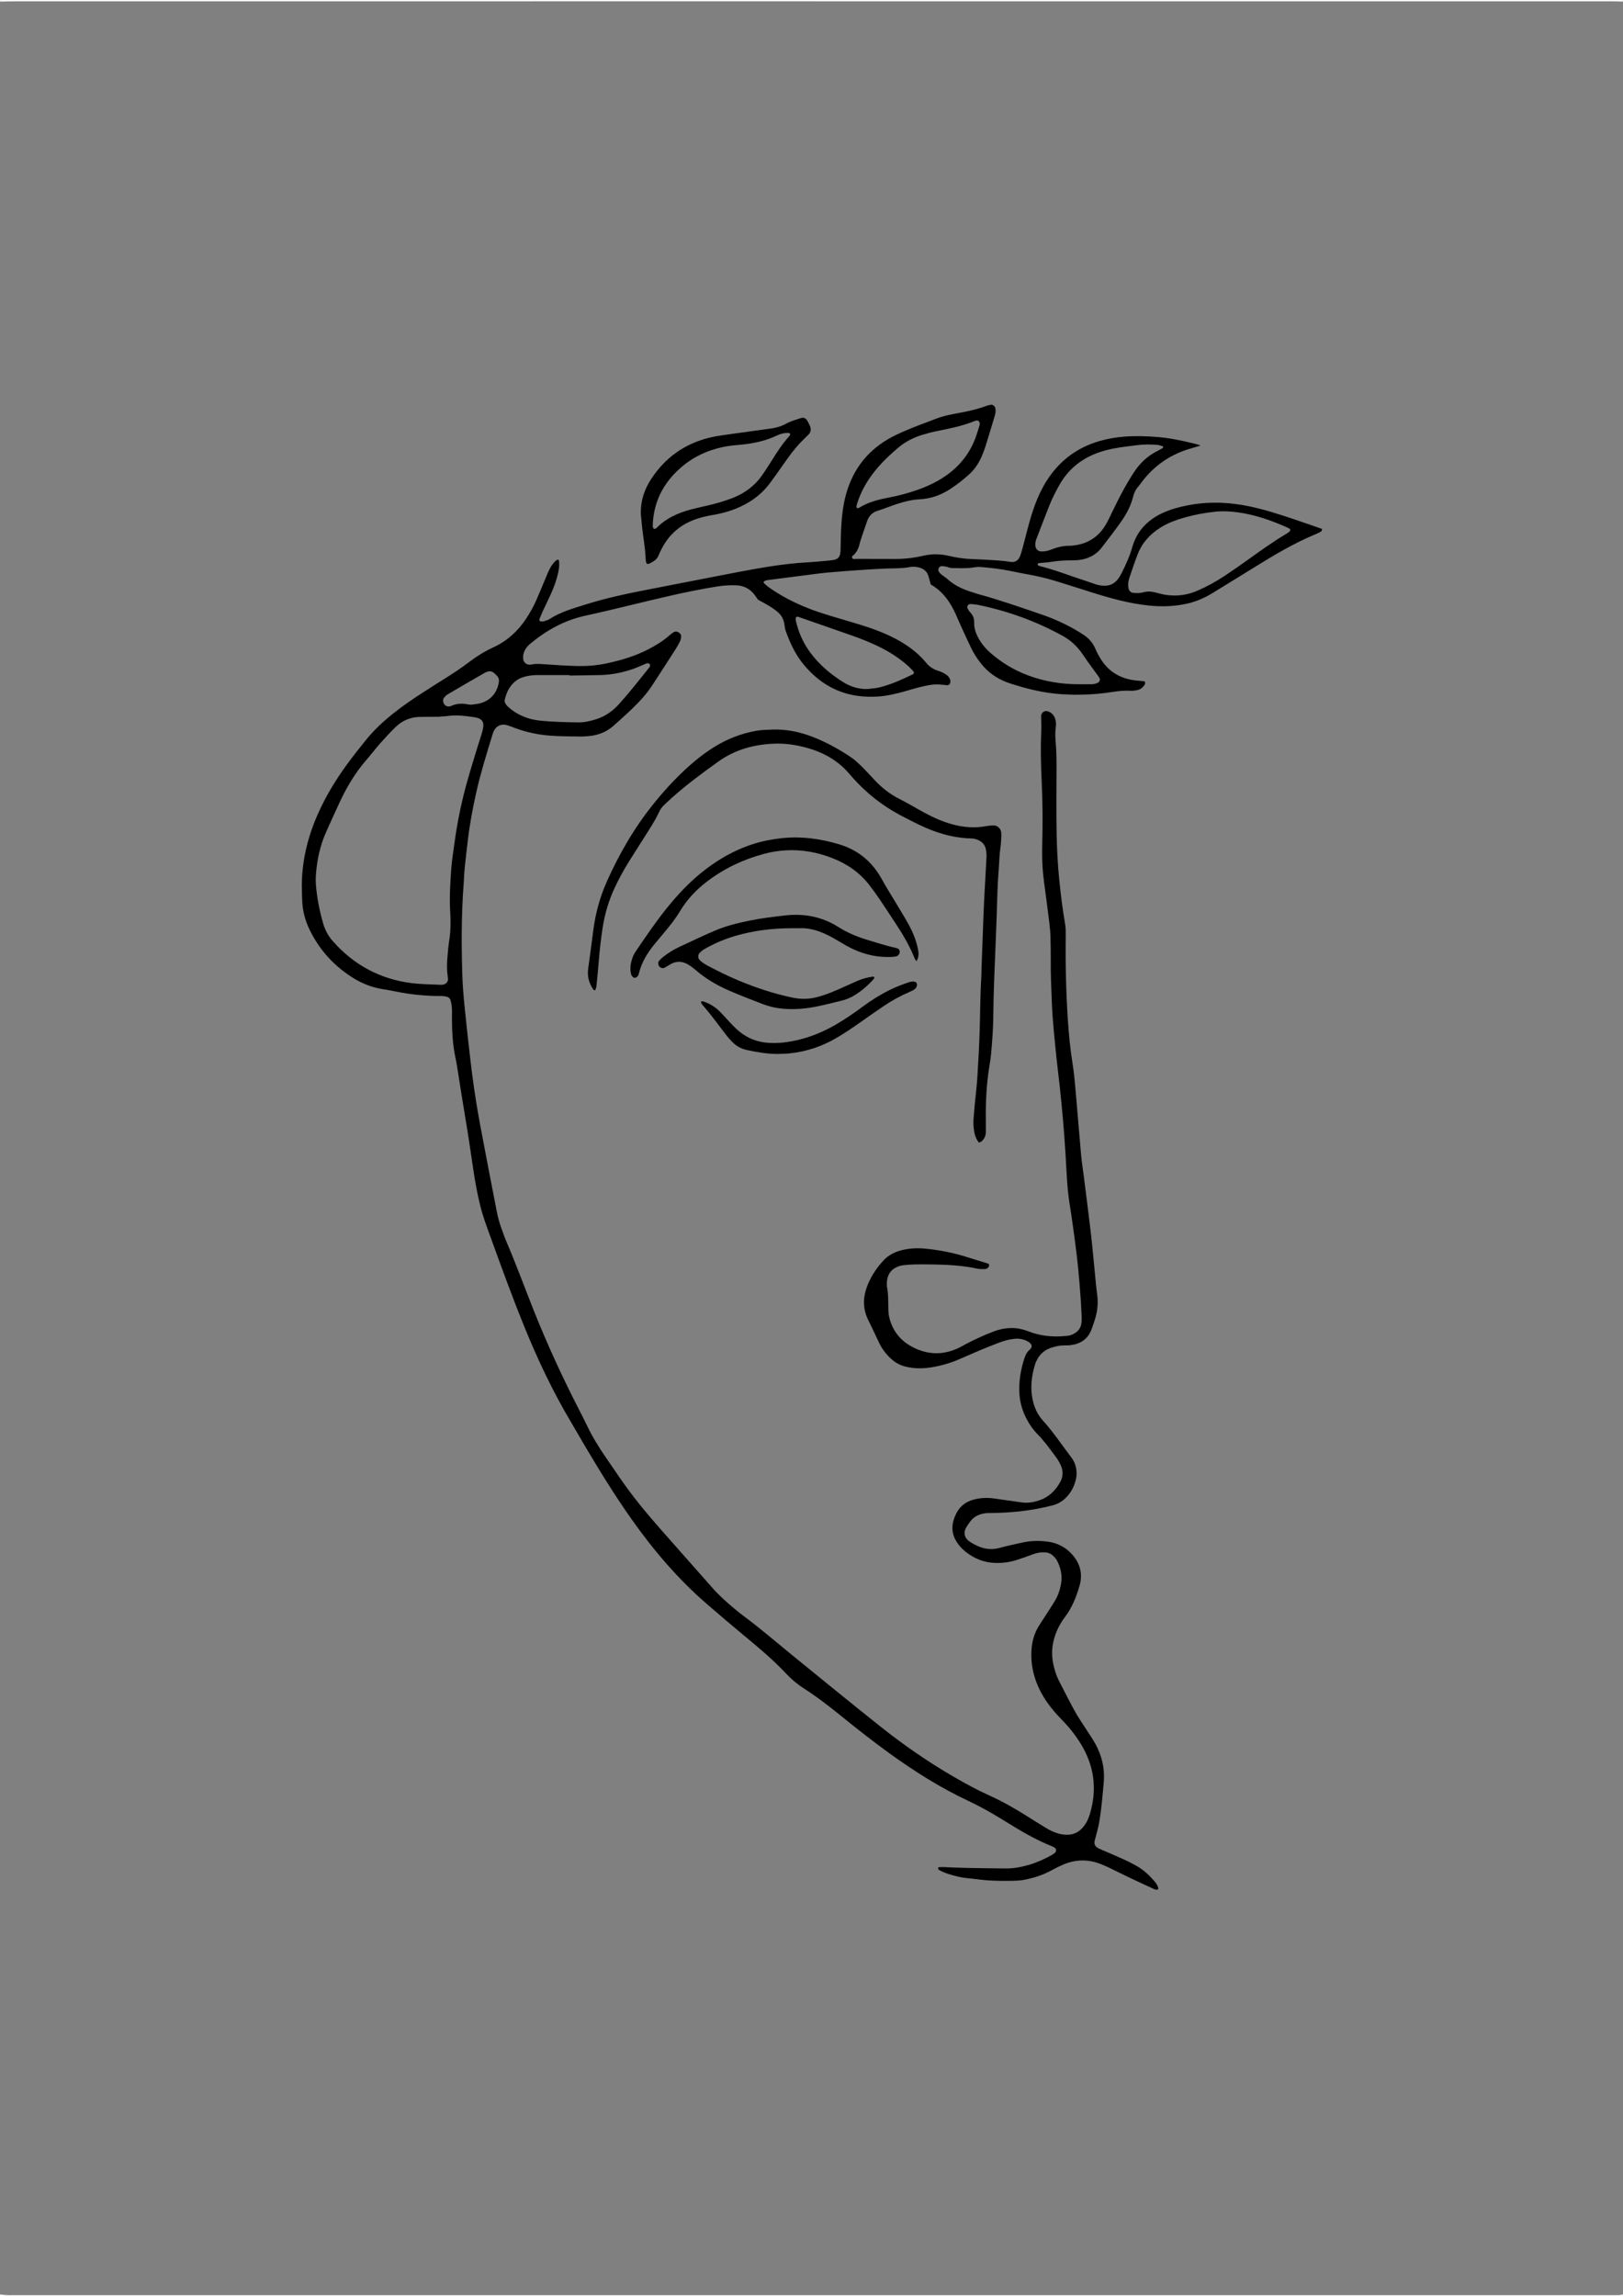 <?xml version="1.0" encoding="UTF-8"?><svg id="Layer_1" xmlns="http://www.w3.org/2000/svg" viewBox="0 0 1982.4 2803.92"><rect x="0" y="0" width="1982.4" height="2803.92" fill="#808080" stroke="none"/><defs><style>.cls-1{fill:#fff;}</style></defs><path class="cls-1" d="M1982.3,1.94c-4.47-.11-8.94-.32-13.41-.32-394.15-.01-788.3-.01-1182.45-.01-255.09,0-510.19,0-765.28,.01-7.02,0-14.05,.21-21.07,.32C.51,1.35-.87,0,1.06,0,58.3,.03,115.55,.02,172.8,.02H1978.47c.96,0,1.92,.05,2.88-.01,1.93-.13,.54,1.34,.96,1.93Z"/><path class="cls-1" d="M.1,2801.98c4.75,.69,9.51,1.13,14.31,.94,1.92-.08,3.84-.01,5.75-.01,648.66,0,1297.31,0,1945.97,0,3.84,0,7.68,.06,11.51-.08,1.56-.05,3.11-.55,4.66-.85-.42,.59,.97,2-.96,1.94-2.56-.08-5.12-.02-7.67-.02H.1c0-.64,0-1.28,0-1.92Z"/><g><path d="M1466.64,543.99c-5.31,1.63-8.23,2.6-11.19,3.42-25.15,6.97-45.57,20.88-61.25,41.74-1.16,1.55-2.22,3.19-3.51,4.63-3.46,3.84-5.56,8.29-6.81,13.29-2.57,10.28-7.4,19.56-13.32,28.24-4.58,6.72-9.54,13.18-14.41,19.7-3.24,4.35-6.67,8.56-9.9,12.92-7.4,10-17.54,14.92-29.68,16.11-2.69,.27-5.42,.2-8.13,.24-8.14,.11-16.24,.46-24.31,1.87-4.94,.87-10.02,.95-15.03,1.48-.59,.06-1.16,.67-1.67,1.11-.62,.52,.58,2.08,1.92,2.41,14.31,3.5,28.16,8.46,42.05,13.29,8.77,3.05,17.63,5.85,26.39,8.94,3.72,1.31,7.49,1.85,11.39,1.91,6.7,.11,12.04-2.69,16.1-7.83,1.9-2.41,3.49-5.13,4.86-7.89,5-10.06,9.71-20.25,12.79-31.12,5.53-19.54,18.13-32.94,36.22-41.55,9.5-4.52,19.57-7.35,29.82-9.44,25.82-5.27,51.58-4.45,77.3,.95,18.99,3.99,37.37,10.02,55.71,16.18,10.99,3.69,21.91,7.56,32.83,11.34-.23,1.07-.21,1.91-.59,2.48-.4,.59-1.15,1-1.82,1.34-1.72,.88-3.45,1.78-5.23,2.52-26.58,11.03-51.19,25.69-75.54,40.84-16.78,10.43-33.67,20.69-50.48,31.06-9.64,5.94-19.91,10.45-30.95,12.94-15.62,3.53-31.38,4.04-47.34,2.35-24.03-2.55-47.09-8.98-70-16.24-14.75-4.68-29.5-9.38-44.29-13.93-11.85-3.65-23.96-6.24-36.16-8.42-9.52-1.7-18.96-3.92-28.51-5.45-8.4-1.35-16.89-2.23-25.37-2.96-3.43-.3-6.98,.1-10.41,.64-8.5,1.32-17.03,.61-25.54,.63-2.23,0-4.45-1.17-6.71-1.64-1.88-.39-3.82-.78-5.71-.71-1.53,.06-2.88,.98-3.6,2.54-.71,1.54-.59,3.1,.28,4.41,.84,1.27,1.96,2.41,3.15,3.37,2.41,1.94,5.13,3.52,7.41,5.59,7.92,7.18,17.24,11.73,27.29,14.97,3.68,1.19,7.34,2.48,11.07,3.51,25.76,7.11,50.99,15.9,76.24,24.56,14.29,4.9,28.11,11.04,41.25,18.57,3.36,1.92,6.64,4,9.89,6.09,6.69,4.3,11.67,9.99,14.83,17.41,1.96,4.61,4.38,9.09,7.1,13.3,10.19,15.74,25.06,23.69,43.5,25.42,3.07,.29,6.15,.45,9.21,.85,.42,.05,.92,1.15,.97,1.79,.07,.71-.18,1.56-.55,2.19-2.28,3.89-5.61,6.37-10.12,7.02-2.3,.33-4.65,.78-6.93,.62-10.55-.75-20.86,1.3-31.18,2.69-12.72,1.72-25.46,2.06-38.24,2.14-1.93,.01-3.87-.25-5.8-.28-22.27-.33-43.81-4.78-65-11.31-3.7-1.14-7.42-2.22-11.04-3.59-12.59-4.76-23.22-12.28-31.6-22.89-4.58-5.8-8.65-11.94-11.87-18.58-4.4-9.05-8.55-18.23-12.75-27.38-2.1-4.58-4.06-9.22-6.1-13.82-6.74-15.18-15.9-28.39-30.74-36.82-.97-3.57-1.78-6.95-2.81-10.25-1.61-5.17-5.04-8.46-10.28-10.14-4.2-1.34-8.47-1.65-12.63-.85-9.22,1.79-18.52,1.4-27.8,1.77-8.51,.34-17.03,.78-25.53,1.36-15.07,1.04-30.15,2.04-45.2,3.4-10.4,.94-20.76,2.44-31.13,3.74-13.83,1.74-27.65,3.53-41.48,5.31-2.28,.29-4.63,.35-6.59,1.85-.76,.58-1.07,1.26-.39,1.98,1.32,1.37,2.66,2.77,4.19,3.9,15.39,11.33,32.24,19.94,49.96,26.98,14.05,5.58,28.59,9.65,43.05,13.97,10.38,3.1,20.79,6.14,31.07,9.57,12.5,4.17,24.64,9.24,36.18,15.68,12.99,7.25,24.64,16.17,34.1,27.67,3.61,4.39,7.9,7.3,13.17,9.06,4.04,1.35,8.04,2.8,11.49,5.45,2.24,1.71,3.92,3.79,4.54,6.53,.24,1.07,.04,2.29-.19,3.39-.31,1.43-2.18,2.83-3.39,2.72-3.46-.32-6.91-.79-10.38-.97-8.24-.42-16.17,1.55-24.07,3.47-6.01,1.46-11.92,3.37-17.88,5.02-10.45,2.89-20.93,5.43-31.84,6.21-38.08,2.73-68.93-10.87-92.68-40.64-9.29-11.64-15.4-25.04-20.44-38.93-1.04-2.88-1.43-6.02-1.89-9.08-.91-6.05-3.86-10.96-8.43-14.82-2.94-2.49-6.14-4.73-9.43-6.74-4.62-2.82-9.43-5.32-14.33-8.05-1.24-1.78-2.51-3.72-3.89-5.58-5.68-7.66-13.36-11.62-22.83-11.95-7.75-.27-15.42,.19-23.14,1.43-36.35,5.83-72.05,14.62-107.78,23.28-17.68,4.28-35.37,8.52-53.14,12.37-25.62,5.55-47.67,17.89-67.61,34.5-3.35,2.79-5.9,6.12-7.42,10.22-1.11,2.98-1.33,6.03-.75,9.15,.55,2.95,3.54,5.72,6.45,5.86,1.16,.06,2.37,.18,3.47-.08,5.39-1.26,10.78-.62,16.2-.28,13.15,.82,26.3,1.82,39.46,2.12,12.01,.27,23.97-.66,35.81-3.17,17.88-3.8,35.26-8.93,51.55-17.39,9.31-4.84,18.18-10.34,26.06-17.34,1.44-1.28,2.99-2.48,4.65-3.44,1.75-1.01,3.67-1.02,5.54-.01,2.2,1.19,3.75,2.9,3.54,5.49-.16,1.89-.5,3.89-1.31,5.56-1.7,3.47-3.62,6.86-5.7,10.11-9.62,15-19.26,30-29.05,44.89-4.69,7.13-10.25,13.62-16.15,19.8-9.65,10.1-20.14,19.31-30.56,28.59-8.41,7.49-18.37,11.33-29.46,12.41-3.47,.34-6.96,.66-10.44,.6-12.4-.22-24.83-.15-37.18-1.06-14.71-1.09-29.11-4.14-43.01-9.28-3.27-1.21-6.49-2.57-9.83-3.54-7.07-2.05-13.28,.88-16.3,7.51-.64,1.4-1.1,2.89-1.55,4.36-7.03,22.96-14.18,45.88-19.5,69.32-4.55,20.03-8.28,40.21-10.66,60.62-1.26,10.77-2.58,21.54-3.64,32.33-.68,6.94-.87,13.92-1.39,20.88-2.71,36.38-2.69,72.81-1.59,109.23,.41,13.54,1.59,27.08,2.9,40.57,1.95,20.05,4.3,40.06,6.55,60.08,3.07,27.34,7.01,54.56,12.06,81.6,6.69,35.78,13.62,71.52,20.59,107.25,1.41,7.22,3.3,14.34,5.89,21.26,1.76,4.72,3.27,9.54,5.26,14.16,12.27,28.46,22.86,57.59,34.34,86.37,16.38,41.05,34.86,81.13,55.05,120.44,3.19,6.2,6.36,12.41,9.37,18.7,6.71,14.02,14.76,27.24,23.61,39.99,5.53,7.97,11.01,15.96,16.46,23.98,15.28,22.49,32.6,43.35,50.54,63.72,21.01,23.85,42.11,47.61,63.13,71.44,7.98,9.04,16.94,17.02,26.17,24.74,3.86,3.23,7.74,6.46,11.79,9.45,19.97,14.74,38.73,30.98,57.95,46.65,36.35,29.62,72.68,59.28,109.37,88.47,28.22,22.45,57.87,42.93,89.11,61.05,14.08,8.17,28.34,16,43.18,22.69,16.65,7.5,32.41,16.54,47.8,26.32,7.19,4.57,14.45,9.03,21.73,13.47,4.3,2.63,8.81,4.81,13.63,6.41,4.11,1.36,8.22,2.02,12.54,2,7.92-.03,14.2-3.35,19.21-9.25,4.08-4.8,6.71-10.45,8.47-16.43,8.28-28.13,5.76-55.14-8.62-80.88-7.04-12.61-15.9-23.84-25.97-34.13-6.25-6.38-12.13-13.07-17.27-20.37-7.19-10.21-12.82-21.18-16.23-33.25-3.2-11.32-4.27-22.82-3.09-34.52,.91-8.99,3.49-17.47,8.15-25.23,2.79-4.65,5.88-9.11,8.81-13.68,3.76-5.87,7.63-11.67,11.22-17.64,3.82-6.37,6.25-13.32,7.59-20.62,1.9-10.33-.17-20.04-5.05-29.18-1.07-2-2.74-3.75-4.38-5.37-2.55-2.52-5.68-3.94-9.31-4.27-5.11-.46-10,.27-14.82,2.07-6.16,2.3-12.39,4.44-18.61,6.56-8.88,3.03-17.99,4.49-27.4,4.26-14.1-.34-26.46-5.22-37.35-14.03-4.25-3.44-7.88-7.44-10.77-12.1-4.49-7.24-5.99-14.96-4.19-23.38,.91-4.23,2.47-8.14,4.49-11.91,4.48-8.33,11.5-13.46,20.52-15.91,8.33-2.26,16.79-2.66,25.35-1.39,11.11,1.64,22.25,3.08,33.35,4.74,7.49,1.11,14.78-.17,21.73-2.51,11.52-3.88,19.78-11.93,25.56-22.5,3.58-6.54,3.66-13.43,.69-20.16-1.55-3.51-3.58-6.89-5.87-9.98-7.13-9.66-14.06-19.47-22.57-28.05-5.2-5.25-9.4-11.32-12.92-17.84-5.41-10.03-8.62-20.64-9.25-32.1-.79-14.54,1.49-28.57,5.96-42.33,1.33-4.1,2.99-7.97,6.46-10.81,.87-.71,1.45-1.79,2.12-2.73,.69-.97,.44-3.46-.44-4.36-.8-.82-1.57-1.74-2.53-2.35-5.43-3.45-11.39-4.7-17.75-4.03-6.2,.65-12.19,2.26-18,4.44-7.97,2.99-15.87,6.16-23.72,9.44-8.93,3.74-17.73,7.76-26.65,11.52-10.38,4.38-21.16,7.49-32.27,9.32-10.79,1.78-21.55,1.93-32.29-.79-6.55-1.66-12.24-4.68-17.23-9.17-6.42-5.78-11.54-12.54-15.23-20.34-4.31-9.1-8.51-18.24-13.01-27.25-6.15-12.3-6.85-25.32-2.43-38.43,4.41-13.06,11.73-24.46,21.03-34.49,6.2-6.69,14.21-10.56,23.09-12.7,9.93-2.39,19.96-2.58,30.03-1.48,16.98,1.84,33.66,5.18,49.94,10.44,8.1,2.62,16.28,4.98,24.4,7.52,1.9,.59,2.1,3.1,.55,4.72-1.11,1.16-2.38,2.1-3.99,2.09-3.09-.03-6.27,.18-9.24-.48-18.66-4.11-37.6-4.91-56.6-5.21-6.97-.11-13.95-.12-20.93,.03-4.25,.09-8.51,.48-12.74,.9-1.91,.19-3.85,.59-5.65,1.23-8.73,3.08-14.26,9.11-14.74,20.09-.08,1.93-.14,3.92,.24,5.79,1.58,7.66,1.35,15.42,1.5,23.16,.09,4.64,.11,9.28,1.26,13.86,4.01,15.98,13.41,27.87,27.78,35.53,18.62,9.93,37.74,10.51,56.93,1.36,2.79-1.33,5.46-2.93,8.2-4.38,11.3-6,22.9-11.32,34.89-15.82,8.1-3.04,16.39-4.48,25.04-3.99,6.27,.35,12.18,2.08,17.99,4.31,12.88,4.93,26.27,6.44,39.97,5.69,2.32-.13,4.63-.41,6.95-.62,3.16-.29,6.06-1.49,8.7-3.09,4.12-2.49,6.98-6.01,7.9-10.96,.57-3.08,.76-6.12,.57-9.24-.44-6.96-.6-13.94-1.12-20.9-.98-13.13-1.94-26.28-3.27-39.38-2.25-21.97-5.32-43.84-8.48-65.7-.67-4.6-1.47-9.18-2.17-13.77-2.95-19.58-3.44-39.35-4.69-59.07-.89-13.92-1.89-27.84-3.08-41.74-1.19-13.89-2.6-27.77-4.06-41.64-1.09-10.4-2.54-20.76-3.6-31.17-2.34-23.13-4.97-46.22-5.91-69.49-.72-17.82-1.57-35.61-1.37-53.45,.1-8.91-.17-17.82-.33-26.73-.22-12.04-2.26-23.91-3.67-35.83-1.64-13.85-3.85-27.63-5.3-41.5-1.33-12.72-1.42-25.54-1.08-38.33,.67-25.19,.48-50.37-.73-75.55-1.01-20.9-1.38-41.83-.46-62.77,.17-3.86-.03-7.74-.08-11.61-.02-1.55-.16-3.09-.14-4.64,.08-4.77,4.5-7.67,9.01-5.82,5.58,2.29,8.23,6.86,9,12.57,.3,2.27,.2,4.66-.11,6.95-.84,6.2-.61,12.36-.05,18.56,.97,10.82,1.02,21.67,.99,32.53-.07,26.36-.38,52.72,.15,79.07,.37,18.19,1.27,36.39,3.06,54.54,1.83,18.52,4.13,36.95,7.26,55.29,.78,4.55,.83,9.27,.77,13.9-.45,34.12,.35,68.22,2.53,102.26,1.17,18.15,2.96,36.29,5.81,54.3,1.51,9.56,2.5,19.21,3.35,28.85,2.43,27.4,4.57,54.83,7.04,82.23,.83,9.25,2.32,18.44,3.49,27.67,1.85,14.6,3.71,29.21,5.51,43.82,1.33,10.77,2.66,21.53,3.83,32.32,1.21,11.17,2.23,22.36,3.35,33.54,1.12,11.18,1.93,22.4,3.48,33.52,1.43,10.23,.42,20.09-2.55,29.85-1.35,4.44-2.81,8.86-4.48,13.19-4.53,11.72-13.6,17.42-25.69,18.88-2.68,.32-5.42,.31-8.13,.31-5.11,0-10.03,1.23-14.81,2.71-8.13,2.52-14.28,7.61-18.05,15.37-.68,1.39-1.43,2.77-1.89,4.24-5.02,15.82-6.64,31.83-2.19,48.07,2.18,7.96,5.96,15.2,11.49,21.32,12.25,13.55,22.39,28.72,33.39,43.22,2.35,3.09,4.57,6.27,5.83,10,2.15,6.38,2.63,12.75,.93,19.42-2.06,8.1-5.72,15.18-11.53,21.15-4.69,4.82-10.21,8.16-16.81,9.84-13.15,3.35-26.43,5.79-39.94,7.29-12.35,1.37-24.71,1.94-37.12,2.07-1.55,.02-3.11-.03-4.64,.17-7.15,.91-13.52,3.52-18.16,9.26-2.18,2.69-4.17,5.6-5.87,8.62-3.33,5.93-1.84,12.37,3.82,16.38,2.82,2,5.93,3.66,9.05,5.19,9.01,4.41,18.29,5.65,28.19,2.93,9.32-2.56,18.81-4.53,28.25-6.62,9.94-2.2,20.05-2.35,30.07-1.09,12.34,1.56,22.92,7.01,31.04,16.6,9.15,10.8,12.27,23.16,8.4,36.9-3.9,13.88-9.24,27.12-18.02,38.76-6.85,9.08-11.65,19.14-14.12,30.31-1.87,8.47-1.93,16.96-.36,25.39,1.5,8.01,3.94,15.78,7.74,23.06,6.26,12.02,12.26,24.19,18.82,36.05,4.11,7.44,9.01,14.45,13.58,21.64,3.74,5.88,7.8,11.58,11.19,17.65,8.34,14.92,12.13,31,10.57,48.09-1.44,15.82-2.71,31.67-5.31,47.35-1.14,6.86-3.2,13.56-4.85,20.33-.36,1.5-.92,2.97-1.1,4.49-.34,2.94,.83,5.42,3.25,7,1.92,1.26,4.11,2.13,6.23,3.05,8.87,3.88,17.81,7.59,26.62,11.61,5.28,2.4,10.45,5.07,15.5,7.93,8.53,4.83,15.55,11.5,21.88,18.91,2.02,2.36,3.73,4.95,4.47,8.04,.09,.37,.2,.98,.03,1.11-.59,.43-1.32,.99-1.96,.95-1.12-.06-2.29-.38-3.31-.85-10.19-4.71-20.38-9.42-30.51-14.24-8.04-3.83-15.99-7.85-24.01-11.71-3.14-1.51-6.35-2.89-9.57-4.21-15.86-6.53-31.7-6.35-47.41,.49-4.25,1.85-8.45,3.88-12.5,6.15-11.28,6.32-23.39,10.22-36.05,12.45-4.17,.73-8.48,.9-12.73,.98-14.34,.27-28.67,.09-42.93-1.87-7.66-1.05-15.43-1.27-23-3.1-8.29-2.01-16.53-4.1-24.02-8.36-.52-.3-.79-1.22-.95-1.91-.2-.88,.36-1.4,1.36-1.42,1.93-.03,3.86-.12,5.79-.06,8.91,.31,17.81,.79,26.72,.96,16.27,.32,32.54,.53,48.82,.67,9.76,.09,19.27-1.79,28.59-4.51,9.7-2.83,18.83-7.1,27.66-11.98,1.34-.74,2.54-1.75,3.76-2.69,1.86-1.44,1.78-4.86-.17-6.03-1.31-.79-2.66-1.56-4.08-2.13-15.86-6.38-30.81-14.52-45.38-23.41-5.62-3.43-11.21-6.91-16.84-10.33-12.91-7.85-26.08-15.21-39.78-21.64-33.79-15.86-65.18-35.73-95.4-57.52-20.44-14.74-40.23-30.32-59.8-46.18-14.76-11.96-29.78-23.56-45.8-33.81-7.87-5.04-14.96-11.13-21.33-17.9-15.71-16.71-33.18-31.42-50.83-45.98-15.24-12.58-30.25-25.44-45.22-38.35-35.44-30.55-65.55-65.86-92.49-103.99-20.59-29.14-39.27-59.49-57.42-90.19-5.72-9.67-11.26-19.45-17-29.11-21.8-36.73-40.03-75.19-56.14-114.71-14.91-36.59-28.37-73.73-41.84-110.87-4.49-12.38-9.15-24.67-12.33-37.5-3.45-13.93-6.13-28.01-8.23-42.18-3.53-23.75-6.97-47.52-11.03-71.19-2.88-16.79-5.4-33.65-8.11-50.48-.86-5.35-1.61-10.74-2.77-16.03-3.69-16.76-4.55-33.76-4.56-50.85,0-3.88,.19-7.77-.09-11.62-.22-3.06-.79-6.14-1.63-9.09-.66-2.32-2.52-3.91-4.97-4.42-1.88-.39-3.82-.74-5.73-.74-18.65,.07-37.11-1.61-55.39-5.36-5.68-1.17-11.42-2.11-17.14-3.09-11.97-2.04-23.24-6.11-33.62-12.34-24.19-14.54-42.72-34.41-55.14-59.84-5.68-11.64-8.94-23.92-9.23-36.92-.13-5.81-.46-11.62-.44-17.43,.13-31.12,7.58-60.57,20.29-88.83,9.26-20.58,20.92-39.77,34.13-58,7.5-10.35,15.45-20.38,23.47-30.34,9.76-12.13,21.05-22.73,33.19-32.45,12.42-9.94,25.56-18.86,38.95-27.42,7.83-5.01,15.64-10.06,23.55-14.95,10.55-6.53,20.86-13.39,30.76-20.88,9.29-7.03,19.11-13.16,29.74-18.04,16.62-7.64,29.67-19.52,39.76-34.72,4.94-7.44,9.3-15.21,12.84-23.41,4.29-9.96,8.47-19.97,12.61-29.98,2.38-5.76,5-11.37,9.26-16.01,1.03-1.12,2.31-2.07,3.61-2.84,.36-.21,1.75,.38,1.82,.76,.87,5.03,.25,10-.81,14.94-1.95,9.14-5.16,17.86-9.02,26.34-3.05,6.7-6.33,13.29-9.41,19.97-1.62,3.51-3.06,7.1-4.52,10.69-.57,1.41,.93,2.93,2.63,2.76,1.15-.11,2.36-.06,3.44-.42,2.2-.74,4.52-1.39,6.44-2.63,13.56-8.72,28.9-12.99,44.02-17.75,25.52-8.02,51.66-13.5,77.9-18.54,25.84-4.96,51.65-10.14,77.5-15.09,22.05-4.22,44.07-8.67,66.22-12.25,16.42-2.65,32.97-4.66,49.63-5.58,9.28-.51,18.53-1.52,27.78-2.34,1.54-.14,3.08-.38,4.59-.71,4.23-.93,6.81-3.68,7.32-7.94,.28-2.3,.36-4.63,.43-6.95,.2-7.36,.19-14.73,.55-22.08,.73-14.72,2.2-29.34,6.21-43.62,8.74-31.16,27.48-54.29,55.95-69.44,7.84-4.17,16.1-7.59,24.33-10.97,9.31-3.82,18.85-7.07,28.19-10.82,10.51-4.22,21.6-6.11,32.61-8.16,10.31-1.93,20.44-4.31,30.25-8.04,1.78-.68,3.7-1.06,5.58-1.34,2.16-.33,4.66,1.68,5.19,3.79,.79,3.12,.46,6.18-.43,9.17-3.78,12.61-7.54,25.22-11.48,37.78-1.39,4.43-3.07,8.79-4.96,13.03-3.67,8.22-8.67,15.6-15.41,21.62-6.94,6.19-14.25,11.94-22.03,17.08-11.56,7.65-24.14,12.32-38.01,12.98-9.79,.46-19.12,2.91-28.32,5.92-7.72,2.52-15.24,5.69-23,8.09-6.54,2.02-10.59,6.26-12.79,12.42-2.87,8.01-5.52,16.11-8.2,24.19-.73,2.2-1.15,4.5-1.83,6.71-1.15,3.75-2.99,7.1-5.7,10-1.18,1.26-3.88,2.23-2.5,4.48,1.08,1.75,3.49,.95,5.34,.96,15.89,.06,31.77,.07,47.66,.1,11.68,.02,23.15-1.45,34.53-4.08,9.97-2.3,20.04-2.12,29.97,.2,9.46,2.21,18.97,3.7,28.7,4.01,10.84,.35,21.68,1.02,32.5,1.75,5.01,.33,10.02,.95,14.97,1.76,3.66,.59,8.19-.69,10.51-5.49,1.34-2.77,2.3-5.75,3.11-8.72,2.35-8.59,4.53-17.23,6.78-25.85,2.64-10.12,5.55-20.16,9.2-29.98,3.79-10.2,8.41-19.99,14.26-29.18,15.42-24.23,36.91-40.47,64.49-48.43,10.05-2.9,20.33-4.67,30.83-5.43,13.98-1.01,27.9-.54,41.79,.64,10.8,.92,21.47,3.01,32.07,5.32,4.16,.9,8.29,1.91,12.42,2.93,1.48,.36,2.92,.89,6.57,2.01Zm-929.07,331.06c0,.07,0,.15,0,.22-7.75,.07-15.49,.25-23.24,.2-12.25-.08-22.79,4.14-31.44,12.69-6.33,6.26-12.44,12.76-18.34,19.43-5.65,6.38-10.75,13.23-16.36,19.64-13.91,15.88-24.63,33.75-33.47,52.82-5.54,11.94-10.95,23.94-16.34,35.95-7.55,16.81-11.25,34.55-12.56,52.84-.28,3.85-.28,7.76,.04,11.61,1.32,16.26,4.46,32.21,9.03,47.86,2.3,7.89,6.24,14.93,11.74,21.16,25.7,29.09,57.78,46.3,96.23,51.14,11.88,1.5,23.95,1.47,35.94,2.07,1.13,.06,2.3-.25,3.43-.49,2.39-.52,4.94-3.52,4.93-5.87,0-1.54-.17-3.08-.4-4.6-1.09-7.33-.89-14.69-.31-22.03,.54-6.95,1.13-13.91,2.21-20.79,1.88-11.95,1.94-23.91,1.21-35.93-1.02-16.67,.03-33.32,1.16-49.93,.74-10.8,2.44-21.54,3.89-32.29,2.65-19.58,6.23-38.98,10.93-58.19,5.16-21.08,11.73-41.74,18.06-62.47,1.81-5.92,3.91-11.77,5.47-17.75,2.82-10.82-.08-15.15-11.28-16.68-10.35-1.42-20.74-2.83-31.24-1.28-3.06,.45-6.18,.46-9.27,.67Zm1038.32-228.83c-.95-.57-1.89-1.28-2.94-1.75-19.49-8.69-39.42-15.8-60.74-18.76-9.3-1.29-18.56-1.8-27.76-.82-12.3,1.3-24.53,3.48-36.47,6.82-10.44,2.92-20.67,6.49-29.98,12.24-12.9,7.96-22.81,18.57-28.34,32.8-3.78,9.73-7.1,19.64-10.41,29.55-1.36,4.06-1.68,8.33-.75,12.62,.56,2.61,2.97,4.82,5.62,5.1,4.28,.45,8.58,.37,12.69-.76,5.48-1.5,10.69-.81,16,.65,4.09,1.12,8.24,2.17,12.43,2.73,12.95,1.73,25.46-.08,37.45-5.32,11.73-5.13,22.94-11.23,33.58-18.34,9.65-6.45,19.2-13.07,28.63-19.84,15.41-11.06,30.81-22.13,47.17-31.79,1.31-.77,2.53-1.77,3.58-2.87,.4-.42,.17-1.42,.24-2.25Zm-154.93-100.94c-2.26-.67-4.42-1.69-6.66-1.9-8.88-.85-17.77-.8-26.63,.42-3.83,.53-7.67,.96-11.5,1.44-11.14,1.39-22.17,3.29-32.85,6.88-21.83,7.34-38.63,20.74-49.84,41.01-4.31,7.8-8.38,15.71-11.66,23.99-5.27,13.3-10.37,26.66-15.52,40.01-.56,1.44-1.12,2.91-1.41,4.42-.29,1.5-.43,3.08-.32,4.6,.31,4.12,3.02,7.16,7.48,7.29,4.34,.12,8.41-.88,12.42-2.46,7.25-2.87,14.74-4.65,22.61-4.45,.77,.02,1.54-.15,2.31-.21,18.78-1.57,32.83-10.54,42.04-26.97,2.27-4.04,4.21-8.27,6.23-12.45,6.42-13.23,12.91-26.42,20.45-39.05,2.97-4.98,6.03-9.92,9.4-14.64,6.63-9.27,15.01-16.62,25.14-21.93,2.39-1.26,4.82-2.45,7.15-3.82,.51-.3,.67-1.2,1.16-2.17Zm-102.39,290.33c5.03,0,10.06,.01,15.09,0,2.77,0,5.33-.8,7.76-2.1,1.5-.8,2.59-3.62,1.78-5.02-.76-1.33-1.61-2.62-2.51-3.86-3.86-5.32-7.79-10.59-11.62-15.93-2.93-4.09-5.63-8.34-8.62-12.39-6.05-8.19-13.44-14.81-22.45-19.77-32.43-17.86-66.8-30.33-103.03-37.76-3.02-.62-6.13-.8-9.21-1.13-1.56-.17-3.37,.82-3.87,1.94-.7,1.56-.34,3.06,.44,4.42,.77,1.33,1.62,2.67,2.68,3.76,3.43,3.51,5.02,7.51,4.88,12.52-.23,7.99,2.76,15.13,6.86,21.83,3.67,6,8.32,11.17,13.63,15.74,13.32,11.45,28.11,20.44,44.58,26.65,20.5,7.74,41.74,11.23,63.6,11.11Zm-622.91-10.63c0-.19,0-.39,0-.58-12.75,0-25.51-.01-38.26,0-5.82,0-11.56,.56-17.19,2.16-4.95,1.4-9.24,3.8-12.92,7.4-6.03,5.91-9.25,13.25-10.86,21.35-.27,1.34,.42,3.1,1.19,4.35,.99,1.61,2.38,3.04,3.82,4.29,10.86,9.41,23.59,14.53,37.79,16.04,15.39,1.64,30.85,1.9,46.31,2.22,7.82,.16,15.33-1.54,22.73-3.89,10.97-3.49,20-9.83,27.69-18.33,12.98-14.35,24.88-29.58,36.94-44.67,.47-.59,.87-1.32,1.02-2.04,.15-.7,.23-1.85-.17-2.16-.83-.66-2.06-1.34-3.01-1.21-1.48,.2-2.86,1.08-4.29,1.67-4.64,1.9-9.2,4.04-13.95,5.64-12.5,4.24-25.37,6.79-38.58,7.16-12.75,.35-25.5,.42-38.26,.61Zm353.19-204.51c11.2-7.23,23.91-10.36,36.91-12.85,11.4-2.18,22.63-5.16,33.62-8.94,12.13-4.18,23.73-9.45,34.39-16.64,17.18-11.58,29.88-26.84,37.33-46.26,2.08-5.41,3.67-11.01,5.39-16.55,.46-1.49,.34-3.02-.63-4.4-.93-1.34-2.77-1.77-5.29-.72-15.11,6.27-31.08,9.28-47,12.54-6.05,1.24-12.05,2.85-17.95,4.7-10.44,3.27-20.02,8.26-28.43,15.34-9.79,8.25-19.06,17.03-27.23,26.92-10.21,12.36-18.25,25.94-23.02,41.33-.34,1.1-.71,2.22-.82,3.35-.07,.7,.13,1.65,.59,2.11,.34,.34,1.29,.07,2.12,.07Zm10.77,220.98c4.98-.65,10.07-.84,14.9-2.05,14.31-3.59,27.67-9.74,40.91-16.13,.87-.42,1.15-2.32,.45-3.09-1.82-1.99-3.56-4.08-5.55-5.89-9.79-8.9-20.65-16.29-32.4-22.37-12.74-6.6-26.04-11.85-39.56-16.57-20.81-7.25-41.61-14.52-62.43-21.76-.71-.25-1.51-.57-2.21-.46-.62,.09-1.51,.65-1.64,1.16-.27,1.08-.33,2.31-.09,3.4,3.27,14.54,9.19,27.89,18.17,39.84,10.85,14.44,24.4,25.89,39.6,35.42,9.04,5.67,18.95,8.74,29.84,8.51Zm-484.58,19.17c2.19-.28,5.27-.54,8.3-1.07,14.11-2.45,23.43-11.91,25.9-25.96,.58-3.31,.03-6.11-2.41-8.47-1.11-1.07-2.15-2.22-3.31-3.22-2.57-2.22-5.51-2.62-8.66-1.47-1.08,.4-2.16,.86-3.16,1.44-15.03,8.69-30.07,17.37-45.04,26.17-1.61,.95-2.93,2.48-4.21,3.9-1.63,1.82-1.61,5.23-.17,7.62,1.44,2.38,4.43,3.73,6.93,3.1,.75-.19,1.5-.4,2.2-.71,6.22-2.74,12.66-3.17,19.28-1.87,1.13,.22,2.29,.3,4.34,.55Z"/><path d="M1195.73,1395.41c-3.36-4.11-5.05-8.78-5.85-13.82-.79-4.99-1.16-10.01-.77-15.06,.42-5.41,.82-10.82,1.34-16.22,1.1-11.57,2.59-23.11,3.33-34.7,1.21-18.95,2.2-37.92,2.83-56.89,.72-21.68,.61-43.4,1.98-65.06,.22-3.48,.14-6.97,.27-10.46,.56-15.49,1.14-30.98,1.72-46.46,.44-11.62,.79-23.24,1.37-34.85,.93-18.57,2.07-37.14,3.01-55.71,.14-2.67-.15-5.4-.57-8.06-1.18-7.37-5.98-11.47-12.83-13.43-1.84-.53-3.82-.71-5.75-.77-22.88-.7-44.17-7.35-64.53-17.37-7.64-3.76-15.25-7.6-22.75-11.63-21.36-11.48-40.1-26.34-56.3-44.39-1.29-1.44-2.63-2.85-3.86-4.35-13.79-16.77-31.74-27.02-52.33-32.8-13.09-3.68-26.51-5.73-40.17-5.21-24.89,.94-48.04,7.2-68.63,21.96-19.85,14.23-39.48,28.71-57.63,45.1-2.59,2.34-5.1,4.76-7.68,7.11-2.91,2.65-5.22,5.74-6.86,9.29-5.22,11.3-12.25,21.54-18.82,32.04-5.76,9.19-11.67,18.29-17.42,27.49-6.79,10.85-12.95,22.04-18.32,33.66-7.02,15.21-11.78,31.08-14.34,47.66-2.07,13.41-3.63,26.86-4.72,40.38-.84,10.43-1.87,20.84-2.9,31.24-.15,1.49-.75,2.95-1.21,4.4-.11,.33-.47,.71-.79,.81-.28,.09-.7-.15-1.02-.31-.33-.17-.73-.35-.92-.64-5.13-7.68-7.49-16-6.19-25.31,2.2-15.72,4.24-31.47,6.3-47.21,2.68-20.48,7.98-40.18,16.41-59.1,15.37-34.51,34.25-66.86,58.06-96.25,14.91-18.4,31.08-35.61,49.26-50.86,7.43-6.23,15.22-11.96,23.46-17.11,15.95-9.97,33.17-16.75,51.65-20.04,6.44-1.15,13.1-1.24,19.67-1.5,17.3-.7,33.86,2.86,49.91,9.11,16.32,6.36,31.55,14.79,46.05,24.53,4.47,3,8.52,6.73,12.38,10.5,5.54,5.41,10.82,11.1,16.06,16.8,9.01,9.79,19.21,17.87,31.18,23.88,10.37,5.21,20.32,11.27,30.53,16.81,10.57,5.74,21.52,10.62,33.14,13.87,14,3.91,28.13,5.07,42.51,2.33,3.01-.57,6.15-.8,9.22-.74,4.19,.08,8.11,3.89,8.63,8.08,.24,1.91,.33,3.86,.22,5.78-.25,4.25-.45,8.53-1.05,12.74-1.37,9.61-1.48,19.31-2.27,28.95-1.52,18.56-1.73,37.15-2.36,55.74-.88,25.94-2.14,51.88-3.08,77.82-.53,14.71-.94,29.44-1.06,44.16-.13,15.52-1.37,30.97-2.74,46.41-.41,4.62-1.18,9.22-1.95,13.8-3.86,23.02-4.73,46.22-4.38,69.5,.06,3.87,.03,7.75-.02,11.62-.06,4.52-1.95,8.26-5.26,11.23-.8,.72-2.04,.97-3.18,1.49Z"/><path d="M965.91,1133.56c-22.96,.11-45.56,2.92-67.64,9.35-11.93,3.47-23.36,8.19-34.28,14.13-3.39,1.85-6.78,3.72-9.43,6.67-2.17,2.42-2.28,6.16-.16,8.46,2.95,3.19,6.63,5.35,10.39,7.34,11.98,6.34,24.11,12.37,36.62,17.62,21.46,9.01,43.47,16.28,66.26,21.12,10,2.12,19.91,2.11,29.88-.44,12.46-3.18,24.08-8.41,35.72-13.67,4.94-2.23,9.86-4.5,14.84-6.63,5.72-2.45,11.74-3.9,17.87-4.87,.59-.09,1.71,.33,1.84,.75,.18,.6-.1,1.6-.55,2.11-6.72,7.57-14.3,14.16-22.87,19.57-4.95,3.12-10.25,5.43-15.95,6.81-11.28,2.72-22.48,5.74-33.91,7.85-14.58,2.7-29.17,3.53-43.89,1.44-6.56-.93-12.93-2.65-19.06-5-13.73-5.25-27.44-10.59-40.93-16.41-14.99-6.47-28.98-14.7-41.39-25.49-2.9-2.52-6.09-4.81-9.43-6.72-6.91-3.95-14-4.01-20.97,.01-2.34,1.35-4.6,2.86-6.96,4.18-1.98,1.11-4.81,.48-6.36-1.23-1.88-2.08-2.1-5.47-.29-7.42,1.57-1.69,3.23-3.35,5.06-4.76,5.85-4.49,12.06-8.48,18.74-11.6,14.72-6.9,29.38-13.93,44.34-20.29,13.56-5.76,27.87-9.27,42.31-12.2,14.44-2.93,29.05-4.72,43.65-6.33,22.99-2.53,44.78,1.59,64.55,14.11,10.56,6.69,21.91,11.54,33.77,15.22,12.19,3.78,24.37,7.6,36.82,10.48,1.11,.26,2.36,.63,3.15,1.37,.74,.7,1.33,1.94,1.35,2.96,.06,2.87-2.05,5.48-4.54,5.93-1.52,.27-3.06,.47-4.6,.56-20.34,1.17-39.1-4.07-56.69-14.02-5.39-3.05-10.63-6.37-16.05-9.35-7.13-3.92-14.44-7.41-22.39-9.49-5.29-1.38-10.57-2.29-16.04-2.16-4.26,.1-8.52,.02-12.78,.02Z"/><path d="M782.71,627.54c-.38-15.69,4.23-29.73,12.77-42.74,17.15-26.13,40.84-42.91,71.15-50.34,4.87-1.19,9.85-2.05,14.82-2.77,13.01-1.9,26.04-3.65,39.06-5.45,6.89-.95,13.79-1.88,20.68-2.86,6.55-.93,12.86-2.62,18.72-5.84,5.79-3.18,12.15-4.97,18.39-7,2.91-.94,5.78,.12,7.17,2.33,.21,.33,.46,.63,.64,.97,1.07,2.06,2.25,4.07,3.14,6.21,1.63,3.89,1.32,7.57-1.76,10.73-1.35,1.38-2.74,2.73-4.15,4.06-7.64,7.2-14.28,15.25-20.43,23.72-5,6.89-9.83,13.91-14.76,20.85-2.24,3.15-4.57,6.25-6.82,9.39-11.19,15.6-26.26,26.05-43.95,32.94-8.67,3.37-17.66,5.64-26.83,7.2-6.1,1.04-12.12,2.35-18.05,4.22-20.68,6.51-35.83,19.36-45.26,38.91-.84,1.74-1.8,3.45-2.43,5.26-1.35,3.86-3.91,6.59-7.37,8.63-6.77,3.98-8.48,4.58-8.85-4.22-.54-12.79-2.93-25.36-4.31-38.05-.58-5.38-1.05-10.76-1.57-16.15Zm14.57,13.43c0-.38-.02,.01,0,.4,.09,1.49-.11,3.03,1.25,4.18,.85,.72,2.12,.5,4.01-1.39,11.59-11.59,25.99-17.91,41.51-22.03,7.09-1.88,14.29-3.37,21.43-5.06,9.78-2.32,19.42-5.09,28.83-8.71,15.23-5.86,27.77-15.15,37.05-28.63,3.51-5.1,6.9-10.27,10.17-15.52,6.96-11.17,14.01-22.26,22.89-32.07,.26-.28,.5-.62,.62-.97,.12-.34,.24-.85,.08-1.08-.38-.53-.91-1.3-1.43-1.33-5.13-.33-10.01,.86-14.6,3.04-14.16,6.75-29.2,9.87-44.71,11.32-6.92,.65-13.9,1.24-20.69,2.64-20.07,4.14-38.11,12.7-53.41,26.46-20.18,18.15-31.83,40.56-33,68.77Z"/><path d="M1119.49,1173.82c-1-1.42-1.82-2.23-2.21-3.21-5.79-14.44-13.45-27.86-21.99-40.81-7.02-10.67-13.98-21.38-21.12-31.97-3.68-5.45-7.61-10.73-11.57-15.99-11.98-15.92-27.71-26.81-46.13-33.99-18.26-7.11-37.17-10.54-56.79-9.41-8.89,.51-17.67,1.94-26.29,4.25-25.32,6.77-48.63,17.75-69.55,33.62-13.39,10.16-24.77,22.22-33.43,36.69-5.39,9.01-11.86,17.19-18.61,25.19-4.24,5.03-8.47,10.08-12.63,15.18-8.65,10.61-15.61,22.12-18.86,35.6-.09,.37-.21,.74-.34,1.11-.87,2.54-3.09,4.27-5.06,3.95-2.03-.33-3.58-2.24-4.22-4.99-1.64-7.09-.21-13.85,2.26-20.44,.94-2.51,2.3-4.92,3.82-7.15,12.41-18.24,24.77-36.52,38.7-53.68,11.98-14.77,24.94-28.59,39.62-40.73,19.58-16.19,41.16-28.8,65.49-36.5,11.48-3.63,23.17-5.8,35.17-7.03,23.5-2.41,46.29,.78,68.74,7.43,23.44,6.94,40.83,21.27,52.58,42.74,5.38,9.84,11.46,19.29,17.2,28.94,5.34,8.98,10.89,17.84,15.91,27,4.84,8.84,8.56,18.19,10.79,28.09,.86,3.83,1.41,7.64,.47,11.49-.35,1.43-1.14,2.76-1.95,4.63Z"/><path d="M950.49,1287.09c-12.89,.15-25.47-2.07-37.99-4.74-6.99-1.49-13.1-4.74-18.07-9.9-2.68-2.78-5.31-5.66-7.65-8.73-9.63-12.64-19.02-25.46-29.46-37.46-.25-.29-.5-.62-.62-.98-.22-.67-.35-1.36-.52-2.05,.72-.16,1.52-.63,2.14-.45,7.93,2.39,14.84,6.6,20.75,12.36,2.77,2.7,5.26,5.69,7.92,8.5,4,4.22,7.85,8.59,12.09,12.55,7.74,7.25,16.64,12.66,27.01,15.32,2.99,.77,6.04,1.38,9.1,1.72,14.05,1.53,27.8-.34,41.44-3.71,15.54-3.84,30.07-10.09,43.9-18.05,11.77-6.78,22.9-14.52,33.81-22.58,10.31-7.61,21.12-14.39,32.63-20.05,7.66-3.77,15.65-6.73,23.72-9.46,2.22-.75,4.52-.95,6.87-.43,1.29,.29,2.57,2.03,2.52,3.45-.08,2.54-1.26,4.55-3.21,5.89-1.89,1.3-4.04,2.26-6.16,3.17-11.07,4.76-21.57,10.55-31.53,17.31-9.62,6.52-19.14,13.19-28.64,19.89-9.51,6.7-19.12,13.21-29.17,19.08-17.65,10.32-36.64,16.56-56.95,18.68-4.61,.48-9.28,.46-13.93,.66Z"/></g></svg>